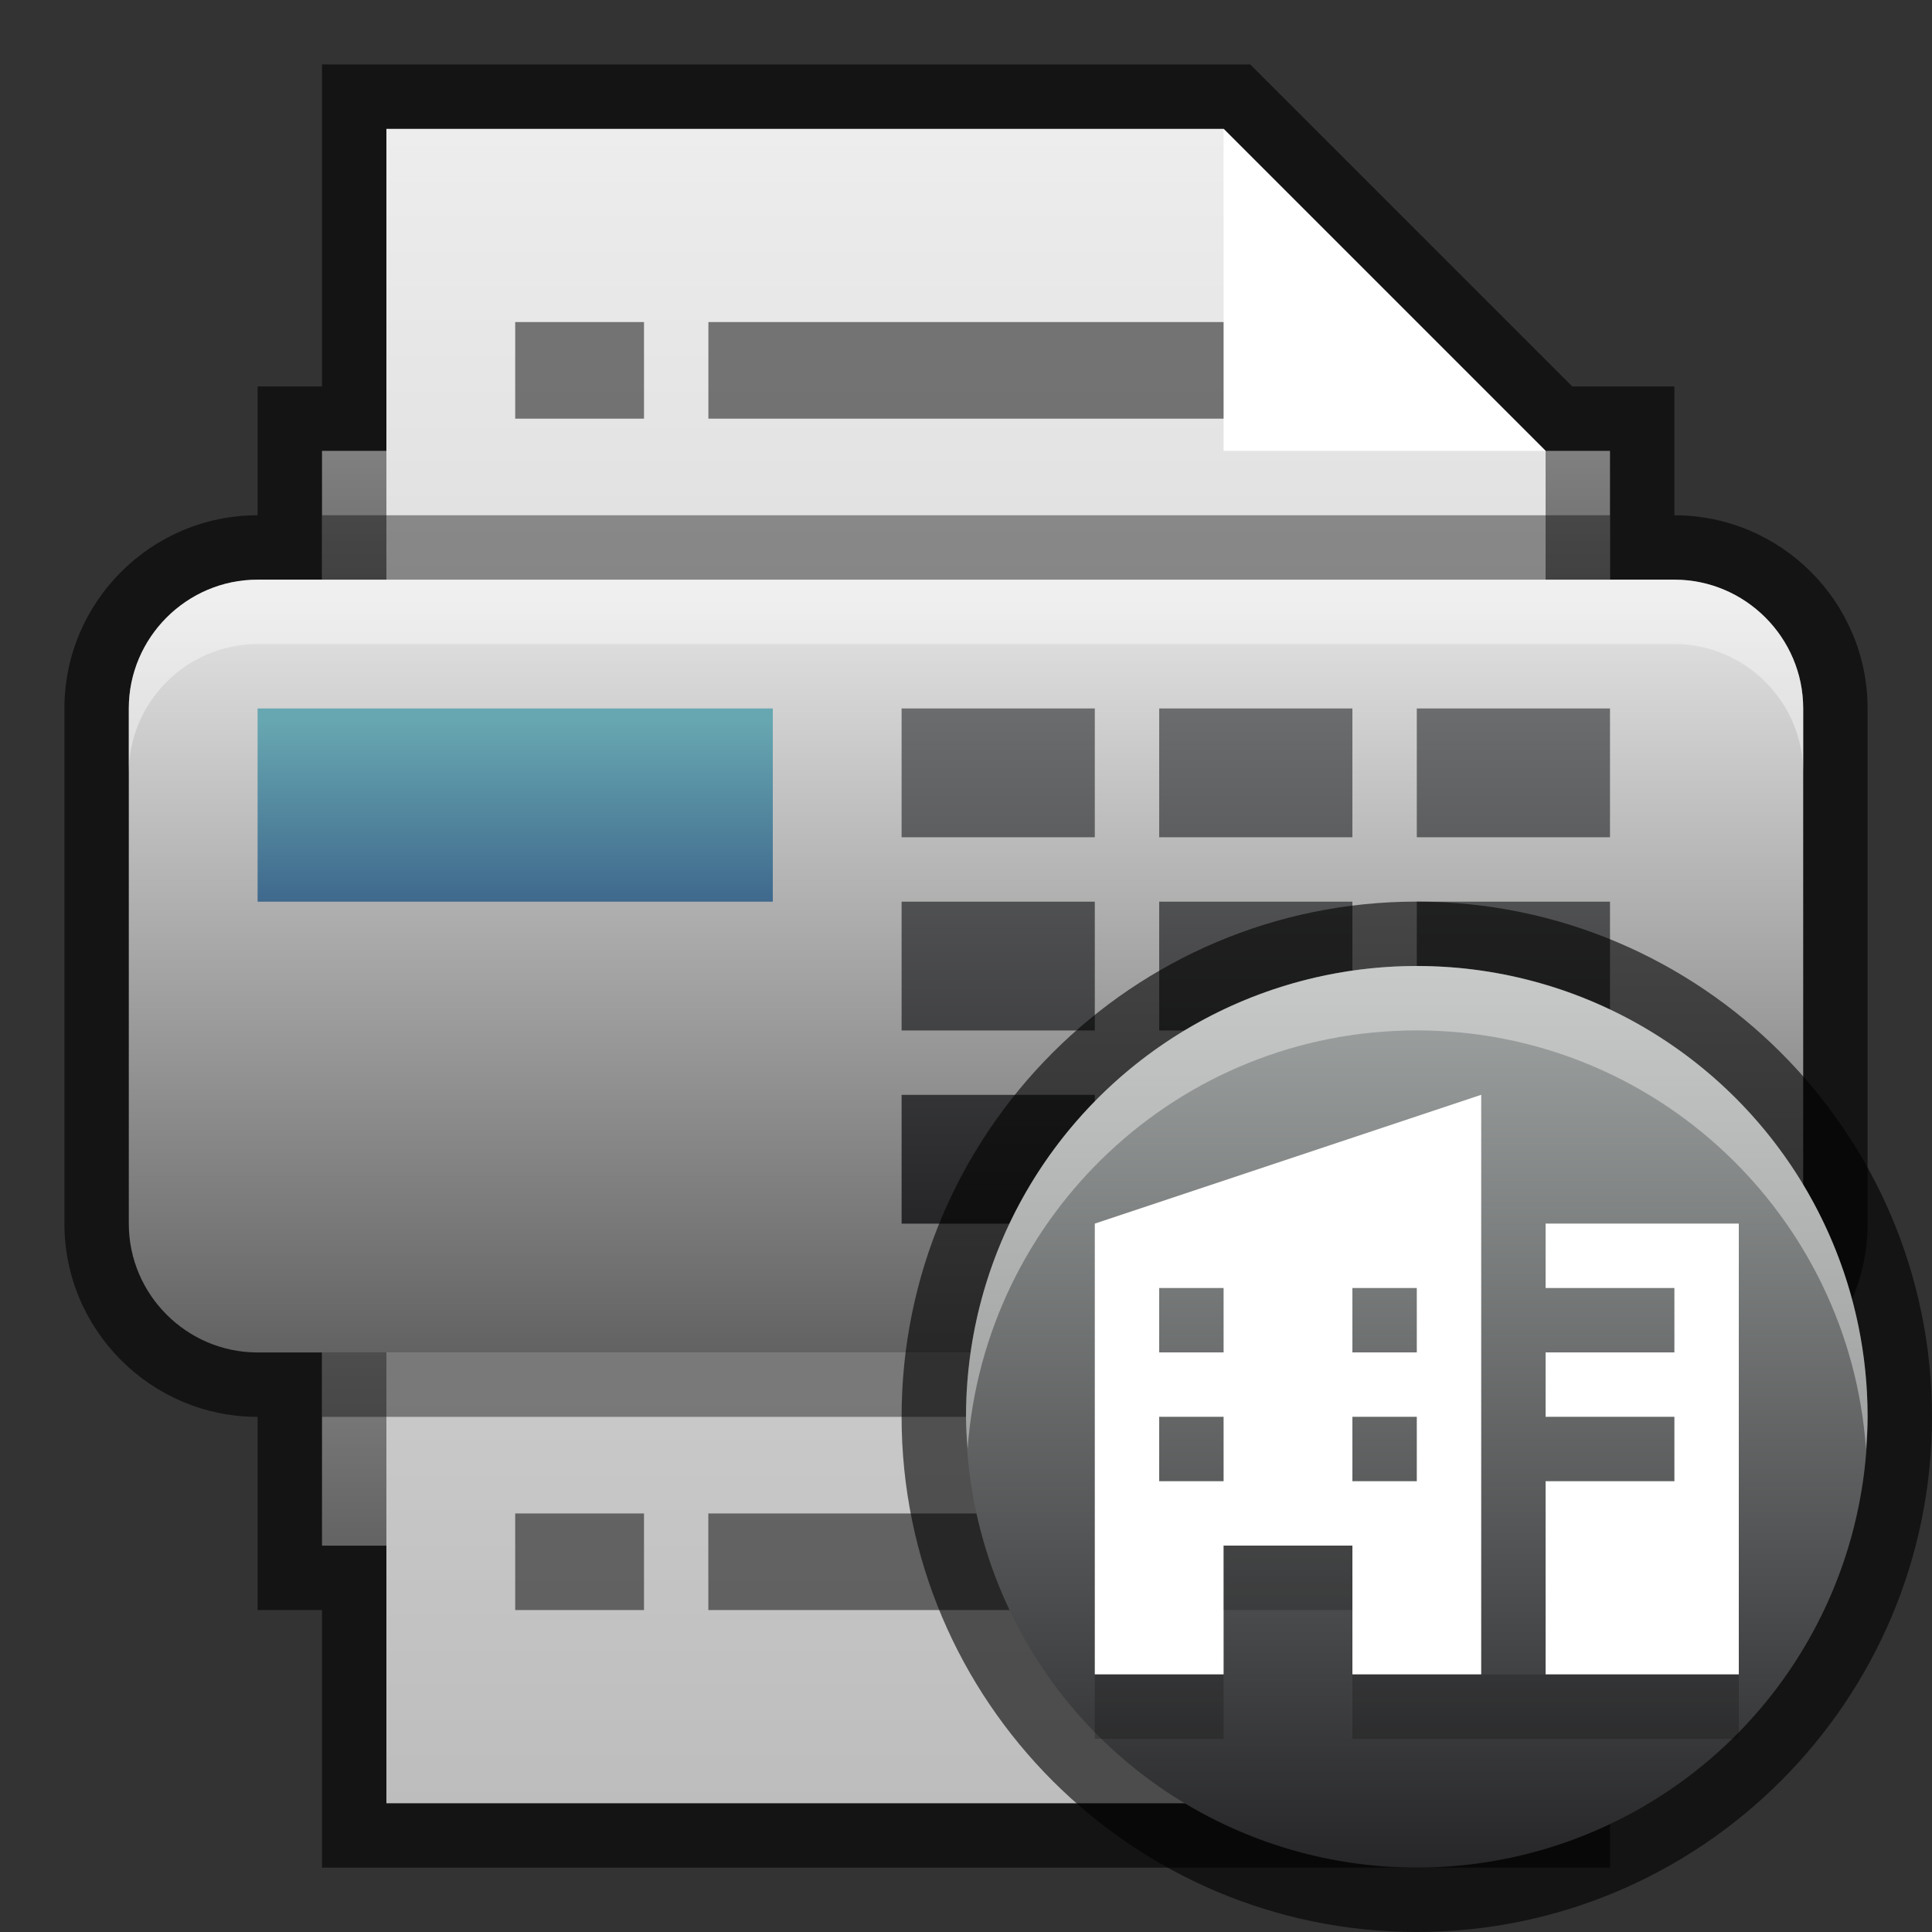 <?xml version="1.0" encoding="UTF-8"?>
<!DOCTYPE svg PUBLIC "-//W3C//DTD SVG 1.1 Tiny//EN" "http://www.w3.org/Graphics/SVG/1.1/DTD/svg11-tiny.dtd">
<svg baseProfile="tiny" height="30" viewBox="0 0 30 30" width="30" xmlns="http://www.w3.org/2000/svg" xmlns:xlink="http://www.w3.org/1999/xlink">
<rect x="0" y="0" width="30" height="30" fill="#333333" stroke="none"/>
<g>
<rect fill="none" height="30" width="30"/>
<g>
<path d="M26,8.001v-2h-1.586l-5-5H5v5H4v2c-1.654,0-3,1.346-3,3v8c0,1.653,1.346,3,3,3   v3h1v4h20v-4h1v-3c1.654,0,3-1.347,3-3v-8C29,9.347,27.654,8.001,26,8.001z" fill-opacity="0.6" stroke-opacity="0.6"/>
<linearGradient gradientTransform="matrix(1 0 0 -1 -282.481 -375.019)" gradientUnits="userSpaceOnUse" id="SVGID_1_" x1="297.479" x2="297.479" y1="-382.021" y2="-385.021">
<stop offset="0" style="stop-color:#808080"/>
<stop offset="1" style="stop-color:#636363"/>
</linearGradient>
<rect fill="url(#SVGID_1_)" height="3" width="20" x="5" y="7.001"/>
<linearGradient gradientTransform="matrix(1 0 0 -1 -282.481 -375.019)" gradientUnits="userSpaceOnUse" id="SVGID_2_" x1="297.479" x2="297.479" y1="-396.021" y2="-399.021">
<stop offset="0" style="stop-color:#808080"/>
<stop offset="1" style="stop-color:#636363"/>
</linearGradient>
<rect fill="url(#SVGID_2_)" height="3" width="20" x="5" y="21.001"/>
<linearGradient gradientTransform="matrix(1 0 0 -1 -282.481 -375.019)" gradientUnits="userSpaceOnUse" id="SVGID_3_" x1="297.479" x2="297.479" y1="-377.022" y2="-403.086">
<stop offset="0" style="stop-color:#EDEDED"/>
<stop offset="1" style="stop-color:#BDBDBD"/>
</linearGradient>
<rect fill="url(#SVGID_3_)" height="10" width="18" x="6" y="18.001"/>
<rect fill-opacity="0.5" height="1.5" stroke-opacity="0.5" width="2" x="8" y="23.501"/>
<rect fill-opacity="0.5" height="1.5" stroke-opacity="0.5" width="11.001" x="10.999" y="23.501"/>
<linearGradient gradientTransform="matrix(1 0 0 -1 -282.481 -375.019)" gradientUnits="userSpaceOnUse" id="SVGID_4_" x1="297.479" x2="297.479" y1="-377.021" y2="-403.086">
<stop offset="0" style="stop-color:#EDEDED"/>
<stop offset="1" style="stop-color:#BDBDBD"/>
</linearGradient>
<polygon fill="url(#SVGID_4_)" points="24,7.001 24,19.001 6,19.001 6,2.001 19,2.001  "/>
<rect fill-opacity="0.5" height="1.5" stroke-opacity="0.5" width="2" x="8" y="5.001"/>
<rect fill-opacity="0.5" height="1.5" stroke-opacity="0.5" width="11" x="11" y="5.001"/>
<polygon fill="#FFFFFF" points="19,7.001 24,7.001 19,2.001  "/>
<linearGradient gradientTransform="matrix(1 0 0 -1 -282.481 -375.019)" gradientUnits="userSpaceOnUse" id="SVGID_5_" x1="297.479" x2="297.479" y1="-384.137" y2="-396.027">
<stop offset="0" style="stop-color:#E6E6E6"/>
<stop offset="1" style="stop-color:#626262"/>
</linearGradient>
<path d="M28,19.001c0,1.101-0.9,2-2,2H4c-1.1,0-2-0.899-2-2v-8c0-1.1,0.9-2,2-2h22c1.1,0,2,0.9,2,2V19.001z" fill="url(#SVGID_5_)"/>
<path d="M26,9.001H4c-1.1,0-2,0.9-2,2v1c0-1.1,0.9-2,2-2h22   c1.1,0,2,0.9,2,2v-1C28,9.901,27.1,9.001,26,9.001z" fill="#FFFFFF" fill-opacity="0.4" stroke-opacity="0.4"/>
<linearGradient gradientTransform="matrix(1 0 0 -1 -282.481 -375.019)" gradientUnits="userSpaceOnUse" id="SVGID_6_" x1="297.979" x2="297.979" y1="-386.021" y2="-396">
<stop offset="0" style="stop-color:#6B6C6D"/>
<stop offset="1" style="stop-color:#262628"/>
</linearGradient>
<rect fill="url(#SVGID_6_)" height="2" width="3" x="14" y="11.001"/>
<linearGradient gradientTransform="matrix(1 0 0 -1 -282.481 -375.019)" gradientUnits="userSpaceOnUse" id="SVGID_7_" x1="301.979" x2="301.979" y1="-386.021" y2="-396">
<stop offset="0" style="stop-color:#6B6C6D"/>
<stop offset="1" style="stop-color:#262628"/>
</linearGradient>
<rect fill="url(#SVGID_7_)" height="2" width="3" x="18" y="11.001"/>
<linearGradient gradientTransform="matrix(1 0 0 -1 -282.481 -375.019)" gradientUnits="userSpaceOnUse" id="SVGID_8_" x1="305.979" x2="305.979" y1="-386.021" y2="-396">
<stop offset="0" style="stop-color:#6B6C6D"/>
<stop offset="1" style="stop-color:#262628"/>
</linearGradient>
<rect fill="url(#SVGID_8_)" height="2" width="3" x="22" y="11.001"/>
<linearGradient gradientTransform="matrix(1 0 0 -1 -282.481 -375.019)" gradientUnits="userSpaceOnUse" id="SVGID_9_" x1="297.979" x2="297.979" y1="-385.021" y2="-395">
<stop offset="0" style="stop-color:#6B6C6D"/>
<stop offset="1" style="stop-color:#262628"/>
</linearGradient>
<rect fill="url(#SVGID_9_)" height="2" width="3" x="14" y="14.001"/>
<linearGradient gradientTransform="matrix(1 0 0 -1 -282.481 -375.019)" gradientUnits="userSpaceOnUse" id="SVGID_10_" x1="301.979" x2="301.979" y1="-385.021" y2="-395">
<stop offset="0" style="stop-color:#6B6C6D"/>
<stop offset="1" style="stop-color:#262628"/>
</linearGradient>
<rect fill="url(#SVGID_10_)" height="2" width="3" x="18" y="14.001"/>
<linearGradient gradientTransform="matrix(1 0 0 -1 -282.481 -375.019)" gradientUnits="userSpaceOnUse" id="SVGID_11_" x1="305.979" x2="305.979" y1="-385.021" y2="-395">
<stop offset="0" style="stop-color:#6B6C6D"/>
<stop offset="1" style="stop-color:#262628"/>
</linearGradient>
<rect fill="url(#SVGID_11_)" height="2" width="3" x="22" y="14.001"/>
<linearGradient gradientTransform="matrix(1 0 0 -1 -282.481 -375.019)" gradientUnits="userSpaceOnUse" id="SVGID_12_" x1="297.979" x2="297.979" y1="-384.021" y2="-394">
<stop offset="0" style="stop-color:#6B6C6D"/>
<stop offset="1" style="stop-color:#262628"/>
</linearGradient>
<rect fill="url(#SVGID_12_)" height="2" width="3" x="14" y="17.001"/>
<linearGradient gradientTransform="matrix(1 0 0 -1 -282.481 -375.019)" gradientUnits="userSpaceOnUse" id="SVGID_13_" x1="301.979" x2="301.979" y1="-384.021" y2="-394">
<stop offset="0" style="stop-color:#6B6C6D"/>
<stop offset="1" style="stop-color:#262628"/>
</linearGradient>
<rect fill="url(#SVGID_13_)" height="2" width="3" x="18" y="17.001"/>
<linearGradient gradientTransform="matrix(1 0 0 -1 -282.481 -375.019)" gradientUnits="userSpaceOnUse" id="SVGID_14_" x1="305.979" x2="305.979" y1="-384.021" y2="-394">
<stop offset="0" style="stop-color:#6B6C6D"/>
<stop offset="1" style="stop-color:#262628"/>
</linearGradient>
<rect fill="url(#SVGID_14_)" height="2" width="3" x="22" y="17.001"/>
<linearGradient gradientTransform="matrix(1 0 0 -1 -282.481 -375.019)" gradientUnits="userSpaceOnUse" id="SVGID_15_" x1="290.479" x2="290.479" y1="-386.209" y2="-389.085">
<stop offset="0" style="stop-color:#67A7B1"/>
<stop offset="1" style="stop-color:#3E678C"/>
</linearGradient>
<rect fill="url(#SVGID_15_)" height="3" width="8" x="4" y="11.001"/>
<rect fill-opacity="0.4" height="1" stroke-opacity="0.4" width="20" x="5" y="8.001"/>
<rect fill-opacity="0.4" height="1" stroke-opacity="0.4" width="20" x="5" y="21.001"/>
<path d="M22,30c-4.411,0-8-3.589-8-8s3.589-8,8-8s8,3.589,8,8S26.411,30,22,30L22,30z" fill-opacity="0.6" stroke-opacity="0.6"/>
<linearGradient gradientTransform="matrix(1 0 0 -1 -282.481 -375.019)" gradientUnits="userSpaceOnUse" id="SVGID_16_" x1="304.479" x2="304.479" y1="-390.019" y2="-404.019">
<stop offset="0" style="stop-color:#A2A6A5"/>
<stop offset="1" style="stop-color:#262628"/>
</linearGradient>
<circle cx="22" cy="22" fill="url(#SVGID_16_)" r="7"/>
<path d="M22,16c3.697,0,6.717,2.869,6.975,6.5   C28.986,22.334,29,22.169,29,22c0-3.865-3.134-7-7-7s-7,3.135-7,7c0,0.169,0.014,0.334,0.025,0.5C15.283,18.869,18.303,16,22,16z" fill="#FFFFFF" fill-opacity="0.4" stroke-opacity="0.4"/>
<polygon fill="#FFFFFF" points="24,19 24,20 26,20 26,21 24,21 24,22 26,22 26,23 24,23 24,26 27,26 27,19  "/>
<path d="M17,19v7h2v-2h2v2h2v-9L17,19z M19,23h-1v-1h1V23z M19,21h-1v-1h1V21z M22,23h-1v-1h1V23z M22,21h-1v-1h1   V21z" fill="#FFFFFF"/>
<rect fill-opacity="0.2" height="1" stroke-opacity="0.2" width="2" x="17" y="26"/>
<rect fill-opacity="0.2" height="1" stroke-opacity="0.2" width="6" x="21" y="26"/>
<rect fill-opacity="0.2" height="1" stroke-opacity="0.2" width="2" x="19" y="24"/>
</g>
</g>
</svg>
